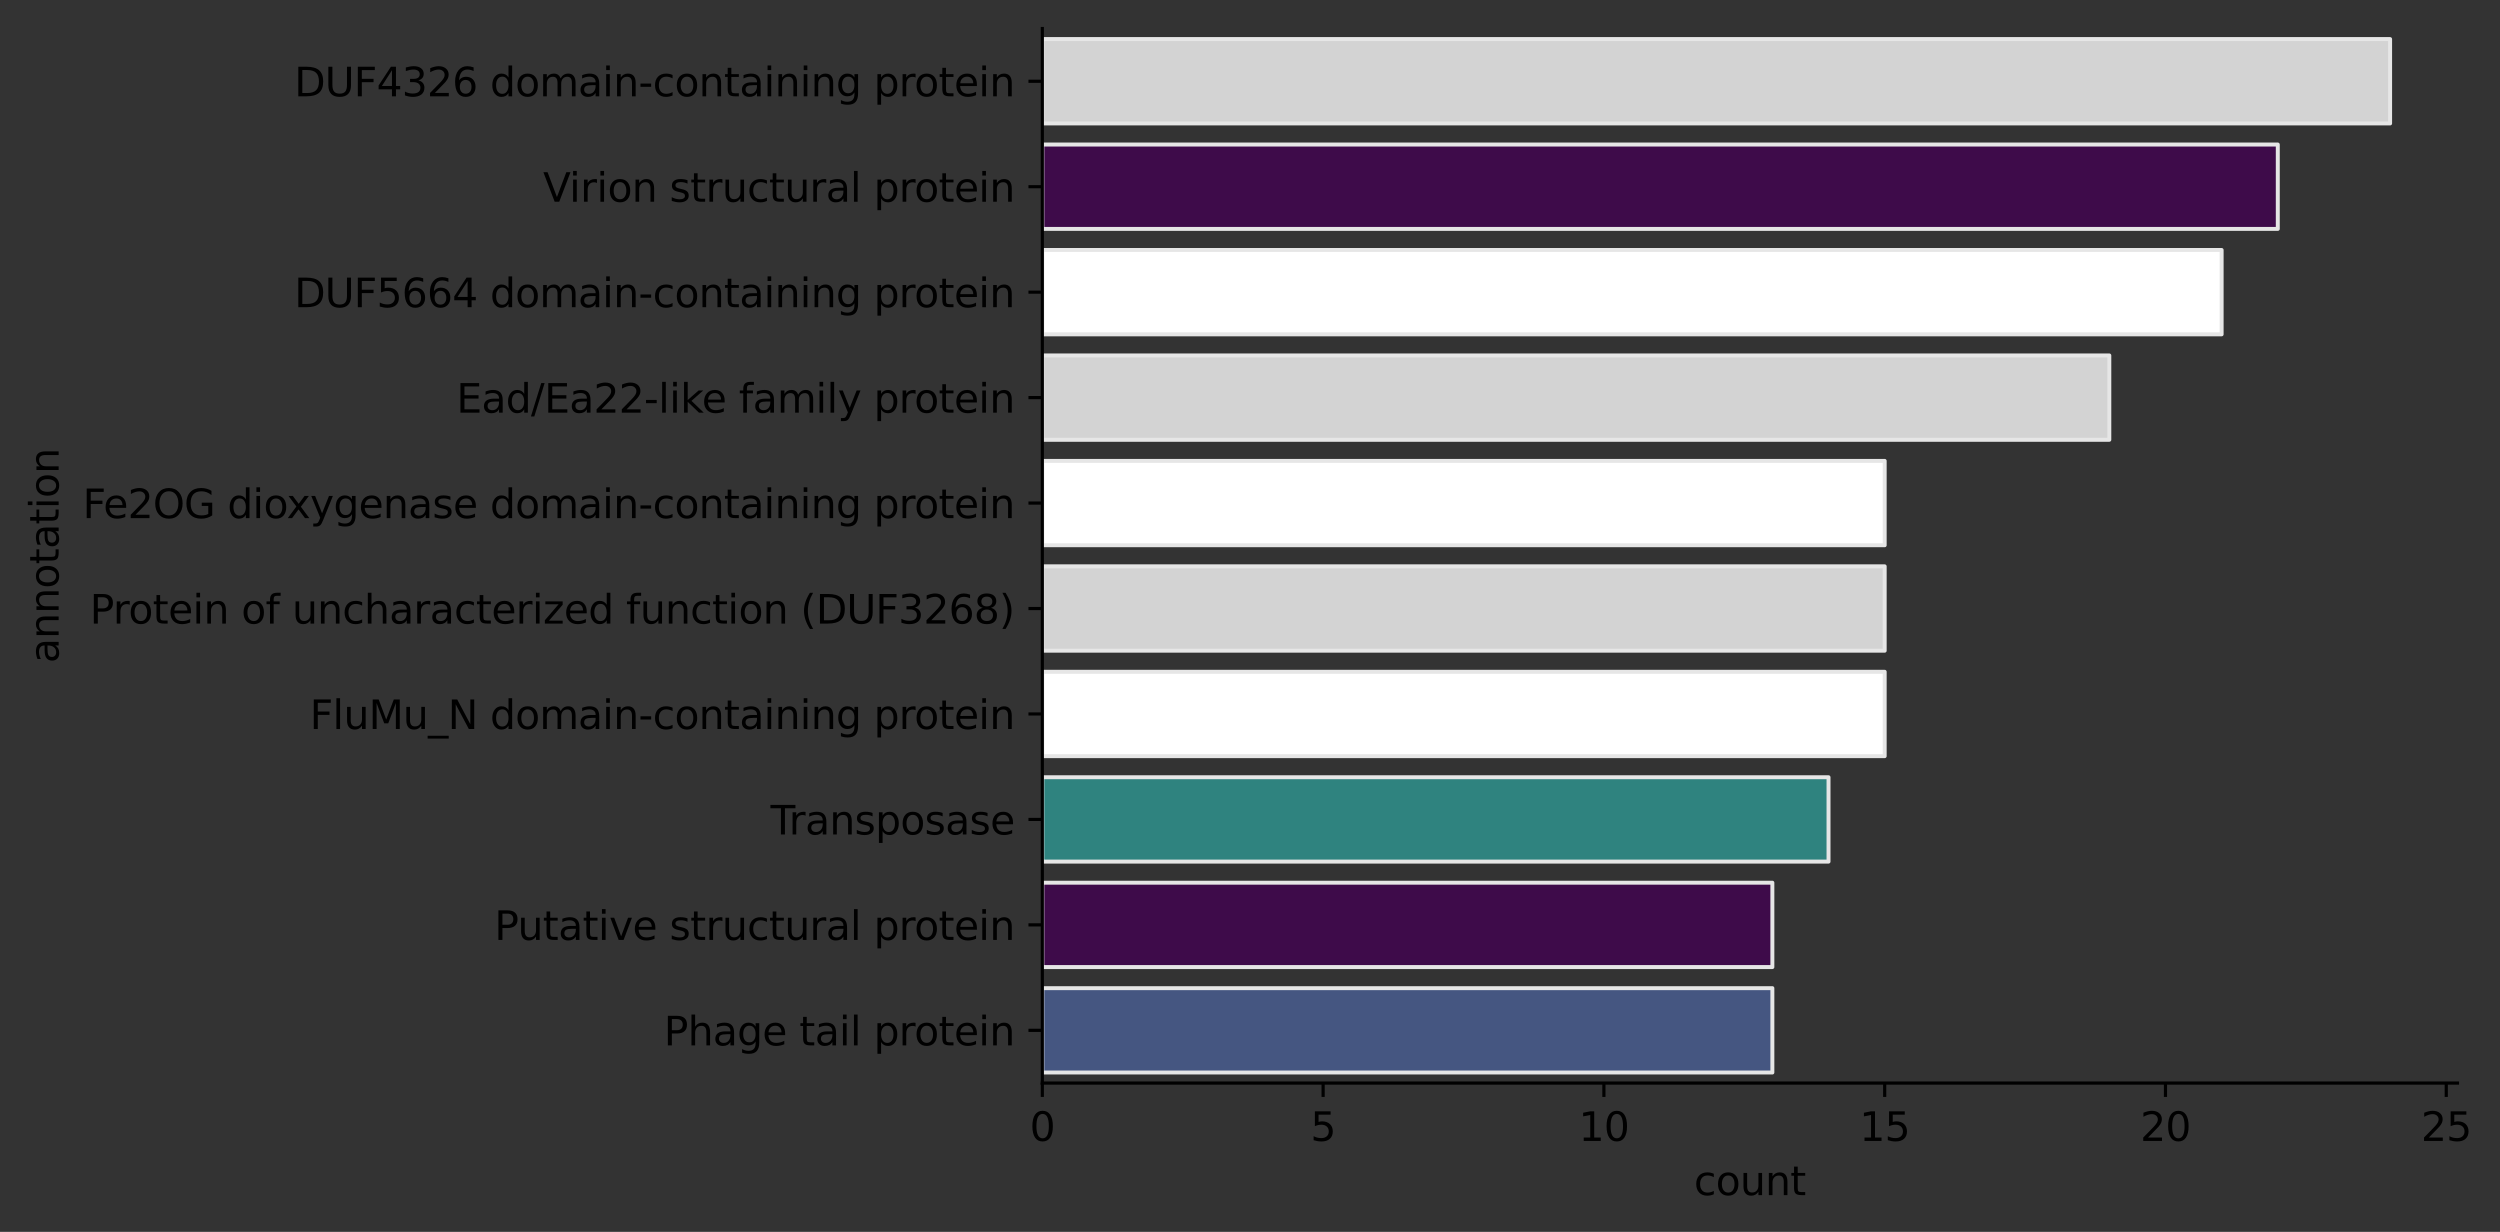 <?xml version="1.0" encoding="utf-8" standalone="no"?>
<!DOCTYPE svg PUBLIC "-//W3C//DTD SVG 1.1//EN"
  "http://www.w3.org/Graphics/SVG/1.1/DTD/svg11.dtd">
<svg xmlns:xlink="http://www.w3.org/1999/xlink" width="630.883pt" height="310.868pt" viewBox="0 0 630.883 310.868" xmlns="http://www.w3.org/2000/svg" version="1.1">
 <rect x="0" y="0" width="630.883" height="310.868" fill="#333333" stroke="none"/>
 <defs>
  <style type="text/css">*{stroke-linejoin: round; stroke-linecap: butt}</style>
 </defs>
 <g id="figure_1">
  <g id="patch_1">
   <path d="M 0 310.868 
L 630.883 310.868 
L 630.883 0 
L 0 0 
L 0 310.868 
z
" style="fill: none"/>
  </g>
  <g id="axes_1">
   <g id="patch_2">
    <path d="M 263.034 273.312 
L 620.154 273.312 
L 620.154 7.2 
L 263.034 7.2 
L 263.034 273.312 
z
" style="fill: none"/>
   </g>
   <g id="patch_3">
    <path d="M 263.034 9.861 
L 603.149 9.861 
L 603.149 31.15 
L 263.034 31.15 
z
" clip-path="url(#p3b84d131d8)" style="fill: #d3d3d3; stroke: #e6e6e6; stroke-linejoin: miter"/>
   </g>
   <g id="patch_4">
    <path d="M 263.034 36.472 
L 574.806 36.472 
L 574.806 57.761 
L 263.034 57.761 
z
" clip-path="url(#p3b84d131d8)" style="fill: #3e0b4a; stroke: #e6e6e6; stroke-linejoin: miter"/>
   </g>
   <g id="patch_5">
    <path d="M 263.034 63.084 
L 560.634 63.084 
L 560.634 84.372 
L 263.034 84.372 
z
" clip-path="url(#p3b84d131d8)" style="fill: #ffffff; stroke: #e6e6e6; stroke-linejoin: miter"/>
   </g>
   <g id="patch_6">
    <path d="M 263.034 89.695 
L 532.292 89.695 
L 532.292 110.984 
L 263.034 110.984 
z
" clip-path="url(#p3b84d131d8)" style="fill: #d3d3d3; stroke: #e6e6e6; stroke-linejoin: miter"/>
   </g>
   <g id="patch_7">
    <path d="M 263.034 116.306 
L 475.606 116.306 
L 475.606 137.595 
L 263.034 137.595 
z
" clip-path="url(#p3b84d131d8)" style="fill: #ffffff; stroke: #e6e6e6; stroke-linejoin: miter"/>
   </g>
   <g id="patch_8">
    <path d="M 263.034 142.917 
L 475.606 142.917 
L 475.606 164.206 
L 263.034 164.206 
z
" clip-path="url(#p3b84d131d8)" style="fill: #d3d3d3; stroke: #e6e6e6; stroke-linejoin: miter"/>
   </g>
   <g id="patch_9">
    <path d="M 263.034 169.528 
L 475.606 169.528 
L 475.606 190.817 
L 263.034 190.817 
z
" clip-path="url(#p3b84d131d8)" style="fill: #ffffff; stroke: #e6e6e6; stroke-linejoin: miter"/>
   </g>
   <g id="patch_10">
    <path d="M 263.034 196.14 
L 461.434 196.14 
L 461.434 217.428 
L 263.034 217.428 
z
" clip-path="url(#p3b84d131d8)" style="fill: #2f837f; stroke: #e6e6e6; stroke-linejoin: miter"/>
   </g>
   <g id="patch_11">
    <path d="M 263.034 222.751 
L 447.263 222.751 
L 447.263 244.04 
L 263.034 244.04 
z
" clip-path="url(#p3b84d131d8)" style="fill: #3e0b4a; stroke: #e6e6e6; stroke-linejoin: miter"/>
   </g>
   <g id="patch_12">
    <path d="M 263.034 249.362 
L 447.263 249.362 
L 447.263 270.651 
L 263.034 270.651 
z
" clip-path="url(#p3b84d131d8)" style="fill: #455681; stroke: #e6e6e6; stroke-linejoin: miter"/>
   </g>
   <g id="matplotlib.axis_1">
    <g id="xtick_1">
     <g id="line2d_1">
      <defs>
       <path id="m93374eb887" d="M 0 0 
L 0 3.5 
" style="stroke: #000000; stroke-width: 0.8"/>
      </defs>
      <g>
       <use xlink:href="#m93374eb887" x="263.034" y="273.312" style="stroke: #000000; stroke-width: 0.8"/>
      </g>
     </g>
     <g id="text_1">
      <!-- 0 -->
      <g transform="translate(259.853 287.91) scale(0.1 -0.1)">
       <defs>
        <path id="DejaVuSans-30" d="M 2034 4250 
Q 1547 4250 1301 3770 
Q 1056 3291 1056 2328 
Q 1056 1369 1301 889 
Q 1547 409 2034 409 
Q 2525 409 2770 889 
Q 3016 1369 3016 2328 
Q 3016 3291 2770 3770 
Q 2525 4250 2034 4250 
z
M 2034 4750 
Q 2819 4750 3233 4129 
Q 3647 3509 3647 2328 
Q 3647 1150 3233 529 
Q 2819 -91 2034 -91 
Q 1250 -91 836 529 
Q 422 1150 422 2328 
Q 422 3509 836 4129 
Q 1250 4750 2034 4750 
z
" transform="scale(0.016)"/>
       </defs>
       <use xlink:href="#DejaVuSans-30"/>
      </g>
     </g>
    </g>
    <g id="xtick_2">
     <g id="line2d_2">
      <g>
       <use xlink:href="#m93374eb887" x="333.892" y="273.312" style="stroke: #000000; stroke-width: 0.8"/>
      </g>
     </g>
     <g id="text_2">
      <!-- 5 -->
      <g transform="translate(330.71 287.91) scale(0.1 -0.1)">
       <defs>
        <path id="DejaVuSans-35" d="M 691 4666 
L 3169 4666 
L 3169 4134 
L 1269 4134 
L 1269 2991 
Q 1406 3038 1543 3061 
Q 1681 3084 1819 3084 
Q 2600 3084 3056 2656 
Q 3513 2228 3513 1497 
Q 3513 744 3044 326 
Q 2575 -91 1722 -91 
Q 1428 -91 1123 -41 
Q 819 9 494 109 
L 494 744 
Q 775 591 1075 516 
Q 1375 441 1709 441 
Q 2250 441 2565 725 
Q 2881 1009 2881 1497 
Q 2881 1984 2565 2268 
Q 2250 2553 1709 2553 
Q 1456 2553 1204 2497 
Q 953 2441 691 2322 
L 691 4666 
z
" transform="scale(0.016)"/>
       </defs>
       <use xlink:href="#DejaVuSans-35"/>
      </g>
     </g>
    </g>
    <g id="xtick_3">
     <g id="line2d_3">
      <g>
       <use xlink:href="#m93374eb887" x="404.749" y="273.312" style="stroke: #000000; stroke-width: 0.8"/>
      </g>
     </g>
     <g id="text_3">
      <!-- 10 -->
      <g transform="translate(398.386 287.91) scale(0.1 -0.1)">
       <defs>
        <path id="DejaVuSans-31" d="M 794 531 
L 1825 531 
L 1825 4091 
L 703 3866 
L 703 4441 
L 1819 4666 
L 2450 4666 
L 2450 531 
L 3481 531 
L 3481 0 
L 794 0 
L 794 531 
z
" transform="scale(0.016)"/>
       </defs>
       <use xlink:href="#DejaVuSans-31"/>
       <use xlink:href="#DejaVuSans-30" transform="translate(63.623 0)"/>
      </g>
     </g>
    </g>
    <g id="xtick_4">
     <g id="line2d_4">
      <g>
       <use xlink:href="#m93374eb887" x="475.606" y="273.312" style="stroke: #000000; stroke-width: 0.8"/>
      </g>
     </g>
     <g id="text_4">
      <!-- 15 -->
      <g transform="translate(469.243 287.91) scale(0.1 -0.1)">
       <use xlink:href="#DejaVuSans-31"/>
       <use xlink:href="#DejaVuSans-35" transform="translate(63.623 0)"/>
      </g>
     </g>
    </g>
    <g id="xtick_5">
     <g id="line2d_5">
      <g>
       <use xlink:href="#m93374eb887" x="546.463" y="273.312" style="stroke: #000000; stroke-width: 0.8"/>
      </g>
     </g>
     <g id="text_5">
      <!-- 20 -->
      <g transform="translate(540.1 287.91) scale(0.1 -0.1)">
       <defs>
        <path id="DejaVuSans-32" d="M 1228 531 
L 3431 531 
L 3431 0 
L 469 0 
L 469 531 
Q 828 903 1448 1529 
Q 2069 2156 2228 2338 
Q 2531 2678 2651 2914 
Q 2772 3150 2772 3378 
Q 2772 3750 2511 3984 
Q 2250 4219 1831 4219 
Q 1534 4219 1204 4116 
Q 875 4013 500 3803 
L 500 4441 
Q 881 4594 1212 4672 
Q 1544 4750 1819 4750 
Q 2544 4750 2975 4387 
Q 3406 4025 3406 3419 
Q 3406 3131 3298 2873 
Q 3191 2616 2906 2266 
Q 2828 2175 2409 1742 
Q 1991 1309 1228 531 
z
" transform="scale(0.016)"/>
       </defs>
       <use xlink:href="#DejaVuSans-32"/>
       <use xlink:href="#DejaVuSans-30" transform="translate(63.623 0)"/>
      </g>
     </g>
    </g>
    <g id="xtick_6">
     <g id="line2d_6">
      <g>
       <use xlink:href="#m93374eb887" x="617.32" y="273.312" style="stroke: #000000; stroke-width: 0.8"/>
      </g>
     </g>
     <g id="text_6">
      <!-- 25 -->
      <g transform="translate(610.958 287.91) scale(0.1 -0.1)">
       <use xlink:href="#DejaVuSans-32"/>
       <use xlink:href="#DejaVuSans-35" transform="translate(63.623 0)"/>
      </g>
     </g>
    </g>
    <g id="text_7">
     <!-- count -->
     <g transform="translate(427.488 301.589) scale(0.1 -0.1)">
      <defs>
       <path id="DejaVuSans-63" d="M 3122 3366 
L 3122 2828 
Q 2878 2963 2633 3030 
Q 2388 3097 2138 3097 
Q 1578 3097 1268 2742 
Q 959 2388 959 1747 
Q 959 1106 1268 751 
Q 1578 397 2138 397 
Q 2388 397 2633 464 
Q 2878 531 3122 666 
L 3122 134 
Q 2881 22 2623 -34 
Q 2366 -91 2075 -91 
Q 1284 -91 818 406 
Q 353 903 353 1747 
Q 353 2603 823 3093 
Q 1294 3584 2113 3584 
Q 2378 3584 2631 3529 
Q 2884 3475 3122 3366 
z
" transform="scale(0.016)"/>
       <path id="DejaVuSans-6f" d="M 1959 3097 
Q 1497 3097 1228 2736 
Q 959 2375 959 1747 
Q 959 1119 1226 758 
Q 1494 397 1959 397 
Q 2419 397 2687 759 
Q 2956 1122 2956 1747 
Q 2956 2369 2687 2733 
Q 2419 3097 1959 3097 
z
M 1959 3584 
Q 2709 3584 3137 3096 
Q 3566 2609 3566 1747 
Q 3566 888 3137 398 
Q 2709 -91 1959 -91 
Q 1206 -91 779 398 
Q 353 888 353 1747 
Q 353 2609 779 3096 
Q 1206 3584 1959 3584 
z
" transform="scale(0.016)"/>
       <path id="DejaVuSans-75" d="M 544 1381 
L 544 3500 
L 1119 3500 
L 1119 1403 
Q 1119 906 1312 657 
Q 1506 409 1894 409 
Q 2359 409 2629 706 
Q 2900 1003 2900 1516 
L 2900 3500 
L 3475 3500 
L 3475 0 
L 2900 0 
L 2900 538 
Q 2691 219 2414 64 
Q 2138 -91 1772 -91 
Q 1169 -91 856 284 
Q 544 659 544 1381 
z
M 1991 3584 
L 1991 3584 
z
" transform="scale(0.016)"/>
       <path id="DejaVuSans-6e" d="M 3513 2113 
L 3513 0 
L 2938 0 
L 2938 2094 
Q 2938 2591 2744 2837 
Q 2550 3084 2163 3084 
Q 1697 3084 1428 2787 
Q 1159 2491 1159 1978 
L 1159 0 
L 581 0 
L 581 3500 
L 1159 3500 
L 1159 2956 
Q 1366 3272 1645 3428 
Q 1925 3584 2291 3584 
Q 2894 3584 3203 3211 
Q 3513 2838 3513 2113 
z
" transform="scale(0.016)"/>
       <path id="DejaVuSans-74" d="M 1172 4494 
L 1172 3500 
L 2356 3500 
L 2356 3053 
L 1172 3053 
L 1172 1153 
Q 1172 725 1289 603 
Q 1406 481 1766 481 
L 2356 481 
L 2356 0 
L 1766 0 
Q 1100 0 847 248 
Q 594 497 594 1153 
L 594 3053 
L 172 3053 
L 172 3500 
L 594 3500 
L 594 4494 
L 1172 4494 
z
" transform="scale(0.016)"/>
      </defs>
      <use xlink:href="#DejaVuSans-63"/>
      <use xlink:href="#DejaVuSans-6f" transform="translate(54.98 0)"/>
      <use xlink:href="#DejaVuSans-75" transform="translate(116.162 0)"/>
      <use xlink:href="#DejaVuSans-6e" transform="translate(179.541 0)"/>
      <use xlink:href="#DejaVuSans-74" transform="translate(242.92 0)"/>
     </g>
    </g>
   </g>
   <g id="matplotlib.axis_2">
    <g id="ytick_1">
     <g id="line2d_7">
      <defs>
       <path id="mfd43320936" d="M 0 0 
L -3.5 0 
" style="stroke: #000000; stroke-width: 0.8"/>
      </defs>
      <g>
       <use xlink:href="#mfd43320936" x="263.034" y="20.506" style="stroke: #000000; stroke-width: 0.8"/>
      </g>
     </g>
     <g id="text_8">
      <!-- DUF4326 domain-containing protein -->
      <g transform="translate(74.273 24.305) scale(0.1 -0.1)">
       <defs>
        <path id="DejaVuSans-44" d="M 1259 4147 
L 1259 519 
L 2022 519 
Q 2988 519 3436 956 
Q 3884 1394 3884 2338 
Q 3884 3275 3436 3711 
Q 2988 4147 2022 4147 
L 1259 4147 
z
M 628 4666 
L 1925 4666 
Q 3281 4666 3915 4102 
Q 4550 3538 4550 2338 
Q 4550 1131 3912 565 
Q 3275 0 1925 0 
L 628 0 
L 628 4666 
z
" transform="scale(0.016)"/>
        <path id="DejaVuSans-55" d="M 556 4666 
L 1191 4666 
L 1191 1831 
Q 1191 1081 1462 751 
Q 1734 422 2344 422 
Q 2950 422 3222 751 
Q 3494 1081 3494 1831 
L 3494 4666 
L 4128 4666 
L 4128 1753 
Q 4128 841 3676 375 
Q 3225 -91 2344 -91 
Q 1459 -91 1007 375 
Q 556 841 556 1753 
L 556 4666 
z
" transform="scale(0.016)"/>
        <path id="DejaVuSans-46" d="M 628 4666 
L 3309 4666 
L 3309 4134 
L 1259 4134 
L 1259 2759 
L 3109 2759 
L 3109 2228 
L 1259 2228 
L 1259 0 
L 628 0 
L 628 4666 
z
" transform="scale(0.016)"/>
        <path id="DejaVuSans-34" d="M 2419 4116 
L 825 1625 
L 2419 1625 
L 2419 4116 
z
M 2253 4666 
L 3047 4666 
L 3047 1625 
L 3713 1625 
L 3713 1100 
L 3047 1100 
L 3047 0 
L 2419 0 
L 2419 1100 
L 313 1100 
L 313 1709 
L 2253 4666 
z
" transform="scale(0.016)"/>
        <path id="DejaVuSans-33" d="M 2597 2516 
Q 3050 2419 3304 2112 
Q 3559 1806 3559 1356 
Q 3559 666 3084 287 
Q 2609 -91 1734 -91 
Q 1441 -91 1130 -33 
Q 819 25 488 141 
L 488 750 
Q 750 597 1062 519 
Q 1375 441 1716 441 
Q 2309 441 2620 675 
Q 2931 909 2931 1356 
Q 2931 1769 2642 2001 
Q 2353 2234 1838 2234 
L 1294 2234 
L 1294 2753 
L 1863 2753 
Q 2328 2753 2575 2939 
Q 2822 3125 2822 3475 
Q 2822 3834 2567 4026 
Q 2313 4219 1838 4219 
Q 1578 4219 1281 4162 
Q 984 4106 628 3988 
L 628 4550 
Q 988 4650 1302 4700 
Q 1616 4750 1894 4750 
Q 2613 4750 3031 4423 
Q 3450 4097 3450 3541 
Q 3450 3153 3228 2886 
Q 3006 2619 2597 2516 
z
" transform="scale(0.016)"/>
        <path id="DejaVuSans-36" d="M 2113 2584 
Q 1688 2584 1439 2293 
Q 1191 2003 1191 1497 
Q 1191 994 1439 701 
Q 1688 409 2113 409 
Q 2538 409 2786 701 
Q 3034 994 3034 1497 
Q 3034 2003 2786 2293 
Q 2538 2584 2113 2584 
z
M 3366 4563 
L 3366 3988 
Q 3128 4100 2886 4159 
Q 2644 4219 2406 4219 
Q 1781 4219 1451 3797 
Q 1122 3375 1075 2522 
Q 1259 2794 1537 2939 
Q 1816 3084 2150 3084 
Q 2853 3084 3261 2657 
Q 3669 2231 3669 1497 
Q 3669 778 3244 343 
Q 2819 -91 2113 -91 
Q 1303 -91 875 529 
Q 447 1150 447 2328 
Q 447 3434 972 4092 
Q 1497 4750 2381 4750 
Q 2619 4750 2861 4703 
Q 3103 4656 3366 4563 
z
" transform="scale(0.016)"/>
        <path id="DejaVuSans-20" transform="scale(0.016)"/>
        <path id="DejaVuSans-64" d="M 2906 2969 
L 2906 4863 
L 3481 4863 
L 3481 0 
L 2906 0 
L 2906 525 
Q 2725 213 2448 61 
Q 2172 -91 1784 -91 
Q 1150 -91 751 415 
Q 353 922 353 1747 
Q 353 2572 751 3078 
Q 1150 3584 1784 3584 
Q 2172 3584 2448 3432 
Q 2725 3281 2906 2969 
z
M 947 1747 
Q 947 1113 1208 752 
Q 1469 391 1925 391 
Q 2381 391 2643 752 
Q 2906 1113 2906 1747 
Q 2906 2381 2643 2742 
Q 2381 3103 1925 3103 
Q 1469 3103 1208 2742 
Q 947 2381 947 1747 
z
" transform="scale(0.016)"/>
        <path id="DejaVuSans-6d" d="M 3328 2828 
Q 3544 3216 3844 3400 
Q 4144 3584 4550 3584 
Q 5097 3584 5394 3201 
Q 5691 2819 5691 2113 
L 5691 0 
L 5113 0 
L 5113 2094 
Q 5113 2597 4934 2840 
Q 4756 3084 4391 3084 
Q 3944 3084 3684 2787 
Q 3425 2491 3425 1978 
L 3425 0 
L 2847 0 
L 2847 2094 
Q 2847 2600 2669 2842 
Q 2491 3084 2119 3084 
Q 1678 3084 1418 2786 
Q 1159 2488 1159 1978 
L 1159 0 
L 581 0 
L 581 3500 
L 1159 3500 
L 1159 2956 
Q 1356 3278 1631 3431 
Q 1906 3584 2284 3584 
Q 2666 3584 2933 3390 
Q 3200 3197 3328 2828 
z
" transform="scale(0.016)"/>
        <path id="DejaVuSans-61" d="M 2194 1759 
Q 1497 1759 1228 1600 
Q 959 1441 959 1056 
Q 959 750 1161 570 
Q 1363 391 1709 391 
Q 2188 391 2477 730 
Q 2766 1069 2766 1631 
L 2766 1759 
L 2194 1759 
z
M 3341 1997 
L 3341 0 
L 2766 0 
L 2766 531 
Q 2569 213 2275 61 
Q 1981 -91 1556 -91 
Q 1019 -91 701 211 
Q 384 513 384 1019 
Q 384 1609 779 1909 
Q 1175 2209 1959 2209 
L 2766 2209 
L 2766 2266 
Q 2766 2663 2505 2880 
Q 2244 3097 1772 3097 
Q 1472 3097 1187 3025 
Q 903 2953 641 2809 
L 641 3341 
Q 956 3463 1253 3523 
Q 1550 3584 1831 3584 
Q 2591 3584 2966 3190 
Q 3341 2797 3341 1997 
z
" transform="scale(0.016)"/>
        <path id="DejaVuSans-69" d="M 603 3500 
L 1178 3500 
L 1178 0 
L 603 0 
L 603 3500 
z
M 603 4863 
L 1178 4863 
L 1178 4134 
L 603 4134 
L 603 4863 
z
" transform="scale(0.016)"/>
        <path id="DejaVuSans-2d" d="M 313 2009 
L 1997 2009 
L 1997 1497 
L 313 1497 
L 313 2009 
z
" transform="scale(0.016)"/>
        <path id="DejaVuSans-67" d="M 2906 1791 
Q 2906 2416 2648 2759 
Q 2391 3103 1925 3103 
Q 1463 3103 1205 2759 
Q 947 2416 947 1791 
Q 947 1169 1205 825 
Q 1463 481 1925 481 
Q 2391 481 2648 825 
Q 2906 1169 2906 1791 
z
M 3481 434 
Q 3481 -459 3084 -895 
Q 2688 -1331 1869 -1331 
Q 1566 -1331 1297 -1286 
Q 1028 -1241 775 -1147 
L 775 -588 
Q 1028 -725 1275 -790 
Q 1522 -856 1778 -856 
Q 2344 -856 2625 -561 
Q 2906 -266 2906 331 
L 2906 616 
Q 2728 306 2450 153 
Q 2172 0 1784 0 
Q 1141 0 747 490 
Q 353 981 353 1791 
Q 353 2603 747 3093 
Q 1141 3584 1784 3584 
Q 2172 3584 2450 3431 
Q 2728 3278 2906 2969 
L 2906 3500 
L 3481 3500 
L 3481 434 
z
" transform="scale(0.016)"/>
        <path id="DejaVuSans-70" d="M 1159 525 
L 1159 -1331 
L 581 -1331 
L 581 3500 
L 1159 3500 
L 1159 2969 
Q 1341 3281 1617 3432 
Q 1894 3584 2278 3584 
Q 2916 3584 3314 3078 
Q 3713 2572 3713 1747 
Q 3713 922 3314 415 
Q 2916 -91 2278 -91 
Q 1894 -91 1617 61 
Q 1341 213 1159 525 
z
M 3116 1747 
Q 3116 2381 2855 2742 
Q 2594 3103 2138 3103 
Q 1681 3103 1420 2742 
Q 1159 2381 1159 1747 
Q 1159 1113 1420 752 
Q 1681 391 2138 391 
Q 2594 391 2855 752 
Q 3116 1113 3116 1747 
z
" transform="scale(0.016)"/>
        <path id="DejaVuSans-72" d="M 2631 2963 
Q 2534 3019 2420 3045 
Q 2306 3072 2169 3072 
Q 1681 3072 1420 2755 
Q 1159 2438 1159 1844 
L 1159 0 
L 581 0 
L 581 3500 
L 1159 3500 
L 1159 2956 
Q 1341 3275 1631 3429 
Q 1922 3584 2338 3584 
Q 2397 3584 2469 3576 
Q 2541 3569 2628 3553 
L 2631 2963 
z
" transform="scale(0.016)"/>
        <path id="DejaVuSans-65" d="M 3597 1894 
L 3597 1613 
L 953 1613 
Q 991 1019 1311 708 
Q 1631 397 2203 397 
Q 2534 397 2845 478 
Q 3156 559 3463 722 
L 3463 178 
Q 3153 47 2828 -22 
Q 2503 -91 2169 -91 
Q 1331 -91 842 396 
Q 353 884 353 1716 
Q 353 2575 817 3079 
Q 1281 3584 2069 3584 
Q 2775 3584 3186 3129 
Q 3597 2675 3597 1894 
z
M 3022 2063 
Q 3016 2534 2758 2815 
Q 2500 3097 2075 3097 
Q 1594 3097 1305 2825 
Q 1016 2553 972 2059 
L 3022 2063 
z
" transform="scale(0.016)"/>
       </defs>
       <use xlink:href="#DejaVuSans-44"/>
       <use xlink:href="#DejaVuSans-55" transform="translate(77.002 0)"/>
       <use xlink:href="#DejaVuSans-46" transform="translate(150.195 0)"/>
       <use xlink:href="#DejaVuSans-34" transform="translate(207.715 0)"/>
       <use xlink:href="#DejaVuSans-33" transform="translate(271.338 0)"/>
       <use xlink:href="#DejaVuSans-32" transform="translate(334.961 0)"/>
       <use xlink:href="#DejaVuSans-36" transform="translate(398.584 0)"/>
       <use xlink:href="#DejaVuSans-20" transform="translate(462.207 0)"/>
       <use xlink:href="#DejaVuSans-64" transform="translate(493.994 0)"/>
       <use xlink:href="#DejaVuSans-6f" transform="translate(557.471 0)"/>
       <use xlink:href="#DejaVuSans-6d" transform="translate(618.652 0)"/>
       <use xlink:href="#DejaVuSans-61" transform="translate(716.064 0)"/>
       <use xlink:href="#DejaVuSans-69" transform="translate(777.344 0)"/>
       <use xlink:href="#DejaVuSans-6e" transform="translate(805.127 0)"/>
       <use xlink:href="#DejaVuSans-2d" transform="translate(868.506 0)"/>
       <use xlink:href="#DejaVuSans-63" transform="translate(904.59 0)"/>
       <use xlink:href="#DejaVuSans-6f" transform="translate(959.57 0)"/>
       <use xlink:href="#DejaVuSans-6e" transform="translate(1020.752 0)"/>
       <use xlink:href="#DejaVuSans-74" transform="translate(1084.131 0)"/>
       <use xlink:href="#DejaVuSans-61" transform="translate(1123.34 0)"/>
       <use xlink:href="#DejaVuSans-69" transform="translate(1184.619 0)"/>
       <use xlink:href="#DejaVuSans-6e" transform="translate(1212.402 0)"/>
       <use xlink:href="#DejaVuSans-69" transform="translate(1275.781 0)"/>
       <use xlink:href="#DejaVuSans-6e" transform="translate(1303.564 0)"/>
       <use xlink:href="#DejaVuSans-67" transform="translate(1366.943 0)"/>
       <use xlink:href="#DejaVuSans-20" transform="translate(1430.42 0)"/>
       <use xlink:href="#DejaVuSans-70" transform="translate(1462.207 0)"/>
       <use xlink:href="#DejaVuSans-72" transform="translate(1525.684 0)"/>
       <use xlink:href="#DejaVuSans-6f" transform="translate(1564.547 0)"/>
       <use xlink:href="#DejaVuSans-74" transform="translate(1625.729 0)"/>
       <use xlink:href="#DejaVuSans-65" transform="translate(1664.938 0)"/>
       <use xlink:href="#DejaVuSans-69" transform="translate(1726.461 0)"/>
       <use xlink:href="#DejaVuSans-6e" transform="translate(1754.244 0)"/>
      </g>
     </g>
    </g>
    <g id="ytick_2">
     <g id="line2d_8">
      <g>
       <use xlink:href="#mfd43320936" x="263.034" y="47.117" style="stroke: #000000; stroke-width: 0.8"/>
      </g>
     </g>
     <g id="text_9">
      <!-- Virion structural protein -->
      <g transform="translate(137.045 50.916) scale(0.1 -0.1)">
       <defs>
        <path id="DejaVuSans-56" d="M 1831 0 
L 50 4666 
L 709 4666 
L 2188 738 
L 3669 4666 
L 4325 4666 
L 2547 0 
L 1831 0 
z
" transform="scale(0.016)"/>
        <path id="DejaVuSans-73" d="M 2834 3397 
L 2834 2853 
Q 2591 2978 2328 3040 
Q 2066 3103 1784 3103 
Q 1356 3103 1142 2972 
Q 928 2841 928 2578 
Q 928 2378 1081 2264 
Q 1234 2150 1697 2047 
L 1894 2003 
Q 2506 1872 2764 1633 
Q 3022 1394 3022 966 
Q 3022 478 2636 193 
Q 2250 -91 1575 -91 
Q 1294 -91 989 -36 
Q 684 19 347 128 
L 347 722 
Q 666 556 975 473 
Q 1284 391 1588 391 
Q 1994 391 2212 530 
Q 2431 669 2431 922 
Q 2431 1156 2273 1281 
Q 2116 1406 1581 1522 
L 1381 1569 
Q 847 1681 609 1914 
Q 372 2147 372 2553 
Q 372 3047 722 3315 
Q 1072 3584 1716 3584 
Q 2034 3584 2315 3537 
Q 2597 3491 2834 3397 
z
" transform="scale(0.016)"/>
        <path id="DejaVuSans-6c" d="M 603 4863 
L 1178 4863 
L 1178 0 
L 603 0 
L 603 4863 
z
" transform="scale(0.016)"/>
       </defs>
       <use xlink:href="#DejaVuSans-56"/>
       <use xlink:href="#DejaVuSans-69" transform="translate(66.158 0)"/>
       <use xlink:href="#DejaVuSans-72" transform="translate(93.941 0)"/>
       <use xlink:href="#DejaVuSans-69" transform="translate(135.055 0)"/>
       <use xlink:href="#DejaVuSans-6f" transform="translate(162.838 0)"/>
       <use xlink:href="#DejaVuSans-6e" transform="translate(224.02 0)"/>
       <use xlink:href="#DejaVuSans-20" transform="translate(287.398 0)"/>
       <use xlink:href="#DejaVuSans-73" transform="translate(319.186 0)"/>
       <use xlink:href="#DejaVuSans-74" transform="translate(371.285 0)"/>
       <use xlink:href="#DejaVuSans-72" transform="translate(410.494 0)"/>
       <use xlink:href="#DejaVuSans-75" transform="translate(451.607 0)"/>
       <use xlink:href="#DejaVuSans-63" transform="translate(514.986 0)"/>
       <use xlink:href="#DejaVuSans-74" transform="translate(569.967 0)"/>
       <use xlink:href="#DejaVuSans-75" transform="translate(609.176 0)"/>
       <use xlink:href="#DejaVuSans-72" transform="translate(672.555 0)"/>
       <use xlink:href="#DejaVuSans-61" transform="translate(713.668 0)"/>
       <use xlink:href="#DejaVuSans-6c" transform="translate(774.947 0)"/>
       <use xlink:href="#DejaVuSans-20" transform="translate(802.73 0)"/>
       <use xlink:href="#DejaVuSans-70" transform="translate(834.518 0)"/>
       <use xlink:href="#DejaVuSans-72" transform="translate(897.994 0)"/>
       <use xlink:href="#DejaVuSans-6f" transform="translate(936.857 0)"/>
       <use xlink:href="#DejaVuSans-74" transform="translate(998.039 0)"/>
       <use xlink:href="#DejaVuSans-65" transform="translate(1037.248 0)"/>
       <use xlink:href="#DejaVuSans-69" transform="translate(1098.771 0)"/>
       <use xlink:href="#DejaVuSans-6e" transform="translate(1126.555 0)"/>
      </g>
     </g>
    </g>
    <g id="ytick_3">
     <g id="line2d_9">
      <g>
       <use xlink:href="#mfd43320936" x="263.034" y="73.728" style="stroke: #000000; stroke-width: 0.8"/>
      </g>
     </g>
     <g id="text_10">
      <!-- DUF5664 domain-containing protein -->
      <g transform="translate(74.273 77.527) scale(0.1 -0.1)">
       <use xlink:href="#DejaVuSans-44"/>
       <use xlink:href="#DejaVuSans-55" transform="translate(77.002 0)"/>
       <use xlink:href="#DejaVuSans-46" transform="translate(150.195 0)"/>
       <use xlink:href="#DejaVuSans-35" transform="translate(207.715 0)"/>
       <use xlink:href="#DejaVuSans-36" transform="translate(271.338 0)"/>
       <use xlink:href="#DejaVuSans-36" transform="translate(334.961 0)"/>
       <use xlink:href="#DejaVuSans-34" transform="translate(398.584 0)"/>
       <use xlink:href="#DejaVuSans-20" transform="translate(462.207 0)"/>
       <use xlink:href="#DejaVuSans-64" transform="translate(493.994 0)"/>
       <use xlink:href="#DejaVuSans-6f" transform="translate(557.471 0)"/>
       <use xlink:href="#DejaVuSans-6d" transform="translate(618.652 0)"/>
       <use xlink:href="#DejaVuSans-61" transform="translate(716.064 0)"/>
       <use xlink:href="#DejaVuSans-69" transform="translate(777.344 0)"/>
       <use xlink:href="#DejaVuSans-6e" transform="translate(805.127 0)"/>
       <use xlink:href="#DejaVuSans-2d" transform="translate(868.506 0)"/>
       <use xlink:href="#DejaVuSans-63" transform="translate(904.59 0)"/>
       <use xlink:href="#DejaVuSans-6f" transform="translate(959.57 0)"/>
       <use xlink:href="#DejaVuSans-6e" transform="translate(1020.752 0)"/>
       <use xlink:href="#DejaVuSans-74" transform="translate(1084.131 0)"/>
       <use xlink:href="#DejaVuSans-61" transform="translate(1123.34 0)"/>
       <use xlink:href="#DejaVuSans-69" transform="translate(1184.619 0)"/>
       <use xlink:href="#DejaVuSans-6e" transform="translate(1212.402 0)"/>
       <use xlink:href="#DejaVuSans-69" transform="translate(1275.781 0)"/>
       <use xlink:href="#DejaVuSans-6e" transform="translate(1303.564 0)"/>
       <use xlink:href="#DejaVuSans-67" transform="translate(1366.943 0)"/>
       <use xlink:href="#DejaVuSans-20" transform="translate(1430.42 0)"/>
       <use xlink:href="#DejaVuSans-70" transform="translate(1462.207 0)"/>
       <use xlink:href="#DejaVuSans-72" transform="translate(1525.684 0)"/>
       <use xlink:href="#DejaVuSans-6f" transform="translate(1564.547 0)"/>
       <use xlink:href="#DejaVuSans-74" transform="translate(1625.729 0)"/>
       <use xlink:href="#DejaVuSans-65" transform="translate(1664.938 0)"/>
       <use xlink:href="#DejaVuSans-69" transform="translate(1726.461 0)"/>
       <use xlink:href="#DejaVuSans-6e" transform="translate(1754.244 0)"/>
      </g>
     </g>
    </g>
    <g id="ytick_4">
     <g id="line2d_10">
      <g>
       <use xlink:href="#mfd43320936" x="263.034" y="100.339" style="stroke: #000000; stroke-width: 0.8"/>
      </g>
     </g>
     <g id="text_11">
      <!-- Ead/Ea22-like family protein -->
      <g transform="translate(115.191 104.138) scale(0.1 -0.1)">
       <defs>
        <path id="DejaVuSans-45" d="M 628 4666 
L 3578 4666 
L 3578 4134 
L 1259 4134 
L 1259 2753 
L 3481 2753 
L 3481 2222 
L 1259 2222 
L 1259 531 
L 3634 531 
L 3634 0 
L 628 0 
L 628 4666 
z
" transform="scale(0.016)"/>
        <path id="DejaVuSans-2f" d="M 1625 4666 
L 2156 4666 
L 531 -594 
L 0 -594 
L 1625 4666 
z
" transform="scale(0.016)"/>
        <path id="DejaVuSans-6b" d="M 581 4863 
L 1159 4863 
L 1159 1991 
L 2875 3500 
L 3609 3500 
L 1753 1863 
L 3688 0 
L 2938 0 
L 1159 1709 
L 1159 0 
L 581 0 
L 581 4863 
z
" transform="scale(0.016)"/>
        <path id="DejaVuSans-66" d="M 2375 4863 
L 2375 4384 
L 1825 4384 
Q 1516 4384 1395 4259 
Q 1275 4134 1275 3809 
L 1275 3500 
L 2222 3500 
L 2222 3053 
L 1275 3053 
L 1275 0 
L 697 0 
L 697 3053 
L 147 3053 
L 147 3500 
L 697 3500 
L 697 3744 
Q 697 4328 969 4595 
Q 1241 4863 1831 4863 
L 2375 4863 
z
" transform="scale(0.016)"/>
        <path id="DejaVuSans-79" d="M 2059 -325 
Q 1816 -950 1584 -1140 
Q 1353 -1331 966 -1331 
L 506 -1331 
L 506 -850 
L 844 -850 
Q 1081 -850 1212 -737 
Q 1344 -625 1503 -206 
L 1606 56 
L 191 3500 
L 800 3500 
L 1894 763 
L 2988 3500 
L 3597 3500 
L 2059 -325 
z
" transform="scale(0.016)"/>
       </defs>
       <use xlink:href="#DejaVuSans-45"/>
       <use xlink:href="#DejaVuSans-61" transform="translate(63.184 0)"/>
       <use xlink:href="#DejaVuSans-64" transform="translate(124.463 0)"/>
       <use xlink:href="#DejaVuSans-2f" transform="translate(187.939 0)"/>
       <use xlink:href="#DejaVuSans-45" transform="translate(221.631 0)"/>
       <use xlink:href="#DejaVuSans-61" transform="translate(284.814 0)"/>
       <use xlink:href="#DejaVuSans-32" transform="translate(346.094 0)"/>
       <use xlink:href="#DejaVuSans-32" transform="translate(409.717 0)"/>
       <use xlink:href="#DejaVuSans-2d" transform="translate(473.34 0)"/>
       <use xlink:href="#DejaVuSans-6c" transform="translate(509.424 0)"/>
       <use xlink:href="#DejaVuSans-69" transform="translate(537.207 0)"/>
       <use xlink:href="#DejaVuSans-6b" transform="translate(564.99 0)"/>
       <use xlink:href="#DejaVuSans-65" transform="translate(619.275 0)"/>
       <use xlink:href="#DejaVuSans-20" transform="translate(680.799 0)"/>
       <use xlink:href="#DejaVuSans-66" transform="translate(712.586 0)"/>
       <use xlink:href="#DejaVuSans-61" transform="translate(747.791 0)"/>
       <use xlink:href="#DejaVuSans-6d" transform="translate(809.07 0)"/>
       <use xlink:href="#DejaVuSans-69" transform="translate(906.482 0)"/>
       <use xlink:href="#DejaVuSans-6c" transform="translate(934.266 0)"/>
       <use xlink:href="#DejaVuSans-79" transform="translate(962.049 0)"/>
       <use xlink:href="#DejaVuSans-20" transform="translate(1021.229 0)"/>
       <use xlink:href="#DejaVuSans-70" transform="translate(1053.016 0)"/>
       <use xlink:href="#DejaVuSans-72" transform="translate(1116.492 0)"/>
       <use xlink:href="#DejaVuSans-6f" transform="translate(1155.355 0)"/>
       <use xlink:href="#DejaVuSans-74" transform="translate(1216.537 0)"/>
       <use xlink:href="#DejaVuSans-65" transform="translate(1255.746 0)"/>
       <use xlink:href="#DejaVuSans-69" transform="translate(1317.27 0)"/>
       <use xlink:href="#DejaVuSans-6e" transform="translate(1345.053 0)"/>
      </g>
     </g>
    </g>
    <g id="ytick_5">
     <g id="line2d_11">
      <g>
       <use xlink:href="#mfd43320936" x="263.034" y="126.95" style="stroke: #000000; stroke-width: 0.8"/>
      </g>
     </g>
     <g id="text_12">
      <!-- Fe2OG dioxygenase domain-containing protein -->
      <g transform="translate(20.878 130.75) scale(0.1 -0.1)">
       <defs>
        <path id="DejaVuSans-4f" d="M 2522 4238 
Q 1834 4238 1429 3725 
Q 1025 3213 1025 2328 
Q 1025 1447 1429 934 
Q 1834 422 2522 422 
Q 3209 422 3611 934 
Q 4013 1447 4013 2328 
Q 4013 3213 3611 3725 
Q 3209 4238 2522 4238 
z
M 2522 4750 
Q 3503 4750 4090 4092 
Q 4678 3434 4678 2328 
Q 4678 1225 4090 567 
Q 3503 -91 2522 -91 
Q 1538 -91 948 565 
Q 359 1222 359 2328 
Q 359 3434 948 4092 
Q 1538 4750 2522 4750 
z
" transform="scale(0.016)"/>
        <path id="DejaVuSans-47" d="M 3809 666 
L 3809 1919 
L 2778 1919 
L 2778 2438 
L 4434 2438 
L 4434 434 
Q 4069 175 3628 42 
Q 3188 -91 2688 -91 
Q 1594 -91 976 548 
Q 359 1188 359 2328 
Q 359 3472 976 4111 
Q 1594 4750 2688 4750 
Q 3144 4750 3555 4637 
Q 3966 4525 4313 4306 
L 4313 3634 
Q 3963 3931 3569 4081 
Q 3175 4231 2741 4231 
Q 1884 4231 1454 3753 
Q 1025 3275 1025 2328 
Q 1025 1384 1454 906 
Q 1884 428 2741 428 
Q 3075 428 3337 486 
Q 3600 544 3809 666 
z
" transform="scale(0.016)"/>
        <path id="DejaVuSans-78" d="M 3513 3500 
L 2247 1797 
L 3578 0 
L 2900 0 
L 1881 1375 
L 863 0 
L 184 0 
L 1544 1831 
L 300 3500 
L 978 3500 
L 1906 2253 
L 2834 3500 
L 3513 3500 
z
" transform="scale(0.016)"/>
       </defs>
       <use xlink:href="#DejaVuSans-46"/>
       <use xlink:href="#DejaVuSans-65" transform="translate(52.02 0)"/>
       <use xlink:href="#DejaVuSans-32" transform="translate(113.543 0)"/>
       <use xlink:href="#DejaVuSans-4f" transform="translate(177.166 0)"/>
       <use xlink:href="#DejaVuSans-47" transform="translate(255.877 0)"/>
       <use xlink:href="#DejaVuSans-20" transform="translate(333.367 0)"/>
       <use xlink:href="#DejaVuSans-64" transform="translate(365.154 0)"/>
       <use xlink:href="#DejaVuSans-69" transform="translate(428.631 0)"/>
       <use xlink:href="#DejaVuSans-6f" transform="translate(456.414 0)"/>
       <use xlink:href="#DejaVuSans-78" transform="translate(514.471 0)"/>
       <use xlink:href="#DejaVuSans-79" transform="translate(573.65 0)"/>
       <use xlink:href="#DejaVuSans-67" transform="translate(632.83 0)"/>
       <use xlink:href="#DejaVuSans-65" transform="translate(696.307 0)"/>
       <use xlink:href="#DejaVuSans-6e" transform="translate(757.83 0)"/>
       <use xlink:href="#DejaVuSans-61" transform="translate(821.209 0)"/>
       <use xlink:href="#DejaVuSans-73" transform="translate(882.488 0)"/>
       <use xlink:href="#DejaVuSans-65" transform="translate(934.588 0)"/>
       <use xlink:href="#DejaVuSans-20" transform="translate(996.111 0)"/>
       <use xlink:href="#DejaVuSans-64" transform="translate(1027.898 0)"/>
       <use xlink:href="#DejaVuSans-6f" transform="translate(1091.375 0)"/>
       <use xlink:href="#DejaVuSans-6d" transform="translate(1152.557 0)"/>
       <use xlink:href="#DejaVuSans-61" transform="translate(1249.969 0)"/>
       <use xlink:href="#DejaVuSans-69" transform="translate(1311.248 0)"/>
       <use xlink:href="#DejaVuSans-6e" transform="translate(1339.031 0)"/>
       <use xlink:href="#DejaVuSans-2d" transform="translate(1402.41 0)"/>
       <use xlink:href="#DejaVuSans-63" transform="translate(1438.494 0)"/>
       <use xlink:href="#DejaVuSans-6f" transform="translate(1493.475 0)"/>
       <use xlink:href="#DejaVuSans-6e" transform="translate(1554.656 0)"/>
       <use xlink:href="#DejaVuSans-74" transform="translate(1618.035 0)"/>
       <use xlink:href="#DejaVuSans-61" transform="translate(1657.244 0)"/>
       <use xlink:href="#DejaVuSans-69" transform="translate(1718.523 0)"/>
       <use xlink:href="#DejaVuSans-6e" transform="translate(1746.307 0)"/>
       <use xlink:href="#DejaVuSans-69" transform="translate(1809.686 0)"/>
       <use xlink:href="#DejaVuSans-6e" transform="translate(1837.469 0)"/>
       <use xlink:href="#DejaVuSans-67" transform="translate(1900.848 0)"/>
       <use xlink:href="#DejaVuSans-20" transform="translate(1964.324 0)"/>
       <use xlink:href="#DejaVuSans-70" transform="translate(1996.111 0)"/>
       <use xlink:href="#DejaVuSans-72" transform="translate(2059.588 0)"/>
       <use xlink:href="#DejaVuSans-6f" transform="translate(2098.451 0)"/>
       <use xlink:href="#DejaVuSans-74" transform="translate(2159.633 0)"/>
       <use xlink:href="#DejaVuSans-65" transform="translate(2198.842 0)"/>
       <use xlink:href="#DejaVuSans-69" transform="translate(2260.365 0)"/>
       <use xlink:href="#DejaVuSans-6e" transform="translate(2288.148 0)"/>
      </g>
     </g>
    </g>
    <g id="ytick_6">
     <g id="line2d_12">
      <g>
       <use xlink:href="#mfd43320936" x="263.034" y="153.562" style="stroke: #000000; stroke-width: 0.8"/>
      </g>
     </g>
     <g id="text_13">
      <!-- Protein of uncharacterized function (DUF3268) -->
      <g transform="translate(22.673 157.361) scale(0.1 -0.1)">
       <defs>
        <path id="DejaVuSans-50" d="M 1259 4147 
L 1259 2394 
L 2053 2394 
Q 2494 2394 2734 2622 
Q 2975 2850 2975 3272 
Q 2975 3691 2734 3919 
Q 2494 4147 2053 4147 
L 1259 4147 
z
M 628 4666 
L 2053 4666 
Q 2838 4666 3239 4311 
Q 3641 3956 3641 3272 
Q 3641 2581 3239 2228 
Q 2838 1875 2053 1875 
L 1259 1875 
L 1259 0 
L 628 0 
L 628 4666 
z
" transform="scale(0.016)"/>
        <path id="DejaVuSans-68" d="M 3513 2113 
L 3513 0 
L 2938 0 
L 2938 2094 
Q 2938 2591 2744 2837 
Q 2550 3084 2163 3084 
Q 1697 3084 1428 2787 
Q 1159 2491 1159 1978 
L 1159 0 
L 581 0 
L 581 4863 
L 1159 4863 
L 1159 2956 
Q 1366 3272 1645 3428 
Q 1925 3584 2291 3584 
Q 2894 3584 3203 3211 
Q 3513 2838 3513 2113 
z
" transform="scale(0.016)"/>
        <path id="DejaVuSans-7a" d="M 353 3500 
L 3084 3500 
L 3084 2975 
L 922 459 
L 3084 459 
L 3084 0 
L 275 0 
L 275 525 
L 2438 3041 
L 353 3041 
L 353 3500 
z
" transform="scale(0.016)"/>
        <path id="DejaVuSans-28" d="M 1984 4856 
Q 1566 4138 1362 3434 
Q 1159 2731 1159 2009 
Q 1159 1288 1364 580 
Q 1569 -128 1984 -844 
L 1484 -844 
Q 1016 -109 783 600 
Q 550 1309 550 2009 
Q 550 2706 781 3412 
Q 1013 4119 1484 4856 
L 1984 4856 
z
" transform="scale(0.016)"/>
        <path id="DejaVuSans-38" d="M 2034 2216 
Q 1584 2216 1326 1975 
Q 1069 1734 1069 1313 
Q 1069 891 1326 650 
Q 1584 409 2034 409 
Q 2484 409 2743 651 
Q 3003 894 3003 1313 
Q 3003 1734 2745 1975 
Q 2488 2216 2034 2216 
z
M 1403 2484 
Q 997 2584 770 2862 
Q 544 3141 544 3541 
Q 544 4100 942 4425 
Q 1341 4750 2034 4750 
Q 2731 4750 3128 4425 
Q 3525 4100 3525 3541 
Q 3525 3141 3298 2862 
Q 3072 2584 2669 2484 
Q 3125 2378 3379 2068 
Q 3634 1759 3634 1313 
Q 3634 634 3220 271 
Q 2806 -91 2034 -91 
Q 1263 -91 848 271 
Q 434 634 434 1313 
Q 434 1759 690 2068 
Q 947 2378 1403 2484 
z
M 1172 3481 
Q 1172 3119 1398 2916 
Q 1625 2713 2034 2713 
Q 2441 2713 2670 2916 
Q 2900 3119 2900 3481 
Q 2900 3844 2670 4047 
Q 2441 4250 2034 4250 
Q 1625 4250 1398 4047 
Q 1172 3844 1172 3481 
z
" transform="scale(0.016)"/>
        <path id="DejaVuSans-29" d="M 513 4856 
L 1013 4856 
Q 1481 4119 1714 3412 
Q 1947 2706 1947 2009 
Q 1947 1309 1714 600 
Q 1481 -109 1013 -844 
L 513 -844 
Q 928 -128 1133 580 
Q 1338 1288 1338 2009 
Q 1338 2731 1133 3434 
Q 928 4138 513 4856 
z
" transform="scale(0.016)"/>
       </defs>
       <use xlink:href="#DejaVuSans-50"/>
       <use xlink:href="#DejaVuSans-72" transform="translate(58.553 0)"/>
       <use xlink:href="#DejaVuSans-6f" transform="translate(97.416 0)"/>
       <use xlink:href="#DejaVuSans-74" transform="translate(158.598 0)"/>
       <use xlink:href="#DejaVuSans-65" transform="translate(197.807 0)"/>
       <use xlink:href="#DejaVuSans-69" transform="translate(259.33 0)"/>
       <use xlink:href="#DejaVuSans-6e" transform="translate(287.113 0)"/>
       <use xlink:href="#DejaVuSans-20" transform="translate(350.492 0)"/>
       <use xlink:href="#DejaVuSans-6f" transform="translate(382.279 0)"/>
       <use xlink:href="#DejaVuSans-66" transform="translate(443.461 0)"/>
       <use xlink:href="#DejaVuSans-20" transform="translate(478.666 0)"/>
       <use xlink:href="#DejaVuSans-75" transform="translate(510.453 0)"/>
       <use xlink:href="#DejaVuSans-6e" transform="translate(573.832 0)"/>
       <use xlink:href="#DejaVuSans-63" transform="translate(637.211 0)"/>
       <use xlink:href="#DejaVuSans-68" transform="translate(692.191 0)"/>
       <use xlink:href="#DejaVuSans-61" transform="translate(755.57 0)"/>
       <use xlink:href="#DejaVuSans-72" transform="translate(816.85 0)"/>
       <use xlink:href="#DejaVuSans-61" transform="translate(857.963 0)"/>
       <use xlink:href="#DejaVuSans-63" transform="translate(919.242 0)"/>
       <use xlink:href="#DejaVuSans-74" transform="translate(974.223 0)"/>
       <use xlink:href="#DejaVuSans-65" transform="translate(1013.432 0)"/>
       <use xlink:href="#DejaVuSans-72" transform="translate(1074.955 0)"/>
       <use xlink:href="#DejaVuSans-69" transform="translate(1116.068 0)"/>
       <use xlink:href="#DejaVuSans-7a" transform="translate(1143.852 0)"/>
       <use xlink:href="#DejaVuSans-65" transform="translate(1196.342 0)"/>
       <use xlink:href="#DejaVuSans-64" transform="translate(1257.865 0)"/>
       <use xlink:href="#DejaVuSans-20" transform="translate(1321.342 0)"/>
       <use xlink:href="#DejaVuSans-66" transform="translate(1353.129 0)"/>
       <use xlink:href="#DejaVuSans-75" transform="translate(1388.334 0)"/>
       <use xlink:href="#DejaVuSans-6e" transform="translate(1451.713 0)"/>
       <use xlink:href="#DejaVuSans-63" transform="translate(1515.092 0)"/>
       <use xlink:href="#DejaVuSans-74" transform="translate(1570.072 0)"/>
       <use xlink:href="#DejaVuSans-69" transform="translate(1609.281 0)"/>
       <use xlink:href="#DejaVuSans-6f" transform="translate(1637.064 0)"/>
       <use xlink:href="#DejaVuSans-6e" transform="translate(1698.246 0)"/>
       <use xlink:href="#DejaVuSans-20" transform="translate(1761.625 0)"/>
       <use xlink:href="#DejaVuSans-28" transform="translate(1793.412 0)"/>
       <use xlink:href="#DejaVuSans-44" transform="translate(1832.426 0)"/>
       <use xlink:href="#DejaVuSans-55" transform="translate(1909.428 0)"/>
       <use xlink:href="#DejaVuSans-46" transform="translate(1982.621 0)"/>
       <use xlink:href="#DejaVuSans-33" transform="translate(2040.141 0)"/>
       <use xlink:href="#DejaVuSans-32" transform="translate(2103.764 0)"/>
       <use xlink:href="#DejaVuSans-36" transform="translate(2167.387 0)"/>
       <use xlink:href="#DejaVuSans-38" transform="translate(2231.01 0)"/>
       <use xlink:href="#DejaVuSans-29" transform="translate(2294.633 0)"/>
      </g>
     </g>
    </g>
    <g id="ytick_7">
     <g id="line2d_13">
      <g>
       <use xlink:href="#mfd43320936" x="263.034" y="180.173" style="stroke: #000000; stroke-width: 0.8"/>
      </g>
     </g>
     <g id="text_14">
      <!-- FluMu_N domain-containing protein -->
      <g transform="translate(78.18 183.972) scale(0.1 -0.1)">
       <defs>
        <path id="DejaVuSans-4d" d="M 628 4666 
L 1569 4666 
L 2759 1491 
L 3956 4666 
L 4897 4666 
L 4897 0 
L 4281 0 
L 4281 4097 
L 3078 897 
L 2444 897 
L 1241 4097 
L 1241 0 
L 628 0 
L 628 4666 
z
" transform="scale(0.016)"/>
        <path id="DejaVuSans-5f" d="M 3263 -1063 
L 3263 -1509 
L -63 -1509 
L -63 -1063 
L 3263 -1063 
z
" transform="scale(0.016)"/>
        <path id="DejaVuSans-4e" d="M 628 4666 
L 1478 4666 
L 3547 763 
L 3547 4666 
L 4159 4666 
L 4159 0 
L 3309 0 
L 1241 3903 
L 1241 0 
L 628 0 
L 628 4666 
z
" transform="scale(0.016)"/>
       </defs>
       <use xlink:href="#DejaVuSans-46"/>
       <use xlink:href="#DejaVuSans-6c" transform="translate(57.52 0)"/>
       <use xlink:href="#DejaVuSans-75" transform="translate(85.303 0)"/>
       <use xlink:href="#DejaVuSans-4d" transform="translate(148.682 0)"/>
       <use xlink:href="#DejaVuSans-75" transform="translate(234.961 0)"/>
       <use xlink:href="#DejaVuSans-5f" transform="translate(298.34 0)"/>
       <use xlink:href="#DejaVuSans-4e" transform="translate(348.34 0)"/>
       <use xlink:href="#DejaVuSans-20" transform="translate(423.145 0)"/>
       <use xlink:href="#DejaVuSans-64" transform="translate(454.932 0)"/>
       <use xlink:href="#DejaVuSans-6f" transform="translate(518.408 0)"/>
       <use xlink:href="#DejaVuSans-6d" transform="translate(579.59 0)"/>
       <use xlink:href="#DejaVuSans-61" transform="translate(677.002 0)"/>
       <use xlink:href="#DejaVuSans-69" transform="translate(738.281 0)"/>
       <use xlink:href="#DejaVuSans-6e" transform="translate(766.064 0)"/>
       <use xlink:href="#DejaVuSans-2d" transform="translate(829.443 0)"/>
       <use xlink:href="#DejaVuSans-63" transform="translate(865.527 0)"/>
       <use xlink:href="#DejaVuSans-6f" transform="translate(920.508 0)"/>
       <use xlink:href="#DejaVuSans-6e" transform="translate(981.689 0)"/>
       <use xlink:href="#DejaVuSans-74" transform="translate(1045.068 0)"/>
       <use xlink:href="#DejaVuSans-61" transform="translate(1084.277 0)"/>
       <use xlink:href="#DejaVuSans-69" transform="translate(1145.557 0)"/>
       <use xlink:href="#DejaVuSans-6e" transform="translate(1173.34 0)"/>
       <use xlink:href="#DejaVuSans-69" transform="translate(1236.719 0)"/>
       <use xlink:href="#DejaVuSans-6e" transform="translate(1264.502 0)"/>
       <use xlink:href="#DejaVuSans-67" transform="translate(1327.881 0)"/>
       <use xlink:href="#DejaVuSans-20" transform="translate(1391.357 0)"/>
       <use xlink:href="#DejaVuSans-70" transform="translate(1423.145 0)"/>
       <use xlink:href="#DejaVuSans-72" transform="translate(1486.621 0)"/>
       <use xlink:href="#DejaVuSans-6f" transform="translate(1525.484 0)"/>
       <use xlink:href="#DejaVuSans-74" transform="translate(1586.666 0)"/>
       <use xlink:href="#DejaVuSans-65" transform="translate(1625.875 0)"/>
       <use xlink:href="#DejaVuSans-69" transform="translate(1687.398 0)"/>
       <use xlink:href="#DejaVuSans-6e" transform="translate(1715.182 0)"/>
      </g>
     </g>
    </g>
    <g id="ytick_8">
     <g id="line2d_14">
      <g>
       <use xlink:href="#mfd43320936" x="263.034" y="206.784" style="stroke: #000000; stroke-width: 0.8"/>
      </g>
     </g>
     <g id="text_15">
      <!-- Transposase -->
      <g transform="translate(194.448 210.583) scale(0.1 -0.1)">
       <defs>
        <path id="DejaVuSans-54" d="M -19 4666 
L 3928 4666 
L 3928 4134 
L 2272 4134 
L 2272 0 
L 1638 0 
L 1638 4134 
L -19 4134 
L -19 4666 
z
" transform="scale(0.016)"/>
       </defs>
       <use xlink:href="#DejaVuSans-54"/>
       <use xlink:href="#DejaVuSans-72" transform="translate(46.334 0)"/>
       <use xlink:href="#DejaVuSans-61" transform="translate(87.447 0)"/>
       <use xlink:href="#DejaVuSans-6e" transform="translate(148.727 0)"/>
       <use xlink:href="#DejaVuSans-73" transform="translate(212.105 0)"/>
       <use xlink:href="#DejaVuSans-70" transform="translate(264.205 0)"/>
       <use xlink:href="#DejaVuSans-6f" transform="translate(327.682 0)"/>
       <use xlink:href="#DejaVuSans-73" transform="translate(388.863 0)"/>
       <use xlink:href="#DejaVuSans-61" transform="translate(440.963 0)"/>
       <use xlink:href="#DejaVuSans-73" transform="translate(502.242 0)"/>
       <use xlink:href="#DejaVuSans-65" transform="translate(554.342 0)"/>
      </g>
     </g>
    </g>
    <g id="ytick_9">
     <g id="line2d_15">
      <g>
       <use xlink:href="#mfd43320936" x="263.034" y="233.395" style="stroke: #000000; stroke-width: 0.8"/>
      </g>
     </g>
     <g id="text_16">
      <!-- Putative structural protein -->
      <g transform="translate(124.773 237.194) scale(0.1 -0.1)">
       <defs>
        <path id="DejaVuSans-76" d="M 191 3500 
L 800 3500 
L 1894 563 
L 2988 3500 
L 3597 3500 
L 2284 0 
L 1503 0 
L 191 3500 
z
" transform="scale(0.016)"/>
       </defs>
       <use xlink:href="#DejaVuSans-50"/>
       <use xlink:href="#DejaVuSans-75" transform="translate(58.553 0)"/>
       <use xlink:href="#DejaVuSans-74" transform="translate(121.932 0)"/>
       <use xlink:href="#DejaVuSans-61" transform="translate(161.141 0)"/>
       <use xlink:href="#DejaVuSans-74" transform="translate(222.42 0)"/>
       <use xlink:href="#DejaVuSans-69" transform="translate(261.629 0)"/>
       <use xlink:href="#DejaVuSans-76" transform="translate(289.412 0)"/>
       <use xlink:href="#DejaVuSans-65" transform="translate(348.592 0)"/>
       <use xlink:href="#DejaVuSans-20" transform="translate(410.115 0)"/>
       <use xlink:href="#DejaVuSans-73" transform="translate(441.902 0)"/>
       <use xlink:href="#DejaVuSans-74" transform="translate(494.002 0)"/>
       <use xlink:href="#DejaVuSans-72" transform="translate(533.211 0)"/>
       <use xlink:href="#DejaVuSans-75" transform="translate(574.324 0)"/>
       <use xlink:href="#DejaVuSans-63" transform="translate(637.703 0)"/>
       <use xlink:href="#DejaVuSans-74" transform="translate(692.684 0)"/>
       <use xlink:href="#DejaVuSans-75" transform="translate(731.893 0)"/>
       <use xlink:href="#DejaVuSans-72" transform="translate(795.271 0)"/>
       <use xlink:href="#DejaVuSans-61" transform="translate(836.385 0)"/>
       <use xlink:href="#DejaVuSans-6c" transform="translate(897.664 0)"/>
       <use xlink:href="#DejaVuSans-20" transform="translate(925.447 0)"/>
       <use xlink:href="#DejaVuSans-70" transform="translate(957.234 0)"/>
       <use xlink:href="#DejaVuSans-72" transform="translate(1020.711 0)"/>
       <use xlink:href="#DejaVuSans-6f" transform="translate(1059.574 0)"/>
       <use xlink:href="#DejaVuSans-74" transform="translate(1120.756 0)"/>
       <use xlink:href="#DejaVuSans-65" transform="translate(1159.965 0)"/>
       <use xlink:href="#DejaVuSans-69" transform="translate(1221.488 0)"/>
       <use xlink:href="#DejaVuSans-6e" transform="translate(1249.271 0)"/>
      </g>
     </g>
    </g>
    <g id="ytick_10">
     <g id="line2d_16">
      <g>
       <use xlink:href="#mfd43320936" x="263.034" y="260.006" style="stroke: #000000; stroke-width: 0.8"/>
      </g>
     </g>
     <g id="text_17">
      <!-- Phage tail protein -->
      <g transform="translate(167.534 263.806) scale(0.1 -0.1)">
       <use xlink:href="#DejaVuSans-50"/>
       <use xlink:href="#DejaVuSans-68" transform="translate(60.303 0)"/>
       <use xlink:href="#DejaVuSans-61" transform="translate(123.682 0)"/>
       <use xlink:href="#DejaVuSans-67" transform="translate(184.961 0)"/>
       <use xlink:href="#DejaVuSans-65" transform="translate(248.438 0)"/>
       <use xlink:href="#DejaVuSans-20" transform="translate(309.961 0)"/>
       <use xlink:href="#DejaVuSans-74" transform="translate(341.748 0)"/>
       <use xlink:href="#DejaVuSans-61" transform="translate(380.957 0)"/>
       <use xlink:href="#DejaVuSans-69" transform="translate(442.236 0)"/>
       <use xlink:href="#DejaVuSans-6c" transform="translate(470.02 0)"/>
       <use xlink:href="#DejaVuSans-20" transform="translate(497.803 0)"/>
       <use xlink:href="#DejaVuSans-70" transform="translate(529.59 0)"/>
       <use xlink:href="#DejaVuSans-72" transform="translate(593.066 0)"/>
       <use xlink:href="#DejaVuSans-6f" transform="translate(631.93 0)"/>
       <use xlink:href="#DejaVuSans-74" transform="translate(693.111 0)"/>
       <use xlink:href="#DejaVuSans-65" transform="translate(732.32 0)"/>
       <use xlink:href="#DejaVuSans-69" transform="translate(793.844 0)"/>
       <use xlink:href="#DejaVuSans-6e" transform="translate(821.627 0)"/>
      </g>
     </g>
    </g>
    <g id="text_18">
     <!-- annotation -->
     <g transform="translate(14.798 167.319) rotate(-90) scale(0.1 -0.1)">
      <use xlink:href="#DejaVuSans-61"/>
      <use xlink:href="#DejaVuSans-6e" transform="translate(61.279 0)"/>
      <use xlink:href="#DejaVuSans-6e" transform="translate(124.658 0)"/>
      <use xlink:href="#DejaVuSans-6f" transform="translate(188.037 0)"/>
      <use xlink:href="#DejaVuSans-74" transform="translate(249.219 0)"/>
      <use xlink:href="#DejaVuSans-61" transform="translate(288.428 0)"/>
      <use xlink:href="#DejaVuSans-74" transform="translate(349.707 0)"/>
      <use xlink:href="#DejaVuSans-69" transform="translate(388.916 0)"/>
      <use xlink:href="#DejaVuSans-6f" transform="translate(416.699 0)"/>
      <use xlink:href="#DejaVuSans-6e" transform="translate(477.881 0)"/>
     </g>
    </g>
   </g>
   <g id="line2d_17">
    <path clip-path="url(#p3b84d131d8)" style="fill: none; stroke: #424242; stroke-width: 2.25; stroke-linecap: square"/>
   </g>
   <g id="line2d_18">
    <path clip-path="url(#p3b84d131d8)" style="fill: none; stroke: #424242; stroke-width: 2.25; stroke-linecap: square"/>
   </g>
   <g id="line2d_19">
    <path clip-path="url(#p3b84d131d8)" style="fill: none; stroke: #424242; stroke-width: 2.25; stroke-linecap: square"/>
   </g>
   <g id="line2d_20">
    <path clip-path="url(#p3b84d131d8)" style="fill: none; stroke: #424242; stroke-width: 2.25; stroke-linecap: square"/>
   </g>
   <g id="line2d_21">
    <path clip-path="url(#p3b84d131d8)" style="fill: none; stroke: #424242; stroke-width: 2.25; stroke-linecap: square"/>
   </g>
   <g id="line2d_22">
    <path clip-path="url(#p3b84d131d8)" style="fill: none; stroke: #424242; stroke-width: 2.25; stroke-linecap: square"/>
   </g>
   <g id="line2d_23">
    <path clip-path="url(#p3b84d131d8)" style="fill: none; stroke: #424242; stroke-width: 2.25; stroke-linecap: square"/>
   </g>
   <g id="line2d_24">
    <path clip-path="url(#p3b84d131d8)" style="fill: none; stroke: #424242; stroke-width: 2.25; stroke-linecap: square"/>
   </g>
   <g id="line2d_25">
    <path clip-path="url(#p3b84d131d8)" style="fill: none; stroke: #424242; stroke-width: 2.25; stroke-linecap: square"/>
   </g>
   <g id="line2d_26">
    <path clip-path="url(#p3b84d131d8)" style="fill: none; stroke: #424242; stroke-width: 2.25; stroke-linecap: square"/>
   </g>
   <g id="patch_13">
    <path d="M 263.034 273.312 
L 263.034 7.2 
" style="fill: none; stroke: #000000; stroke-width: 0.8; stroke-linejoin: miter; stroke-linecap: square"/>
   </g>
   <g id="patch_14">
    <path d="M 263.034 273.312 
L 620.154 273.312 
" style="fill: none; stroke: #000000; stroke-width: 0.8; stroke-linejoin: miter; stroke-linecap: square"/>
   </g>
  </g>
 </g>
 <defs>
  <clipPath id="p3b84d131d8">
   <rect x="263.034" y="7.2" width="357.12" height="266.112"/>
  </clipPath>
 </defs>
</svg>
